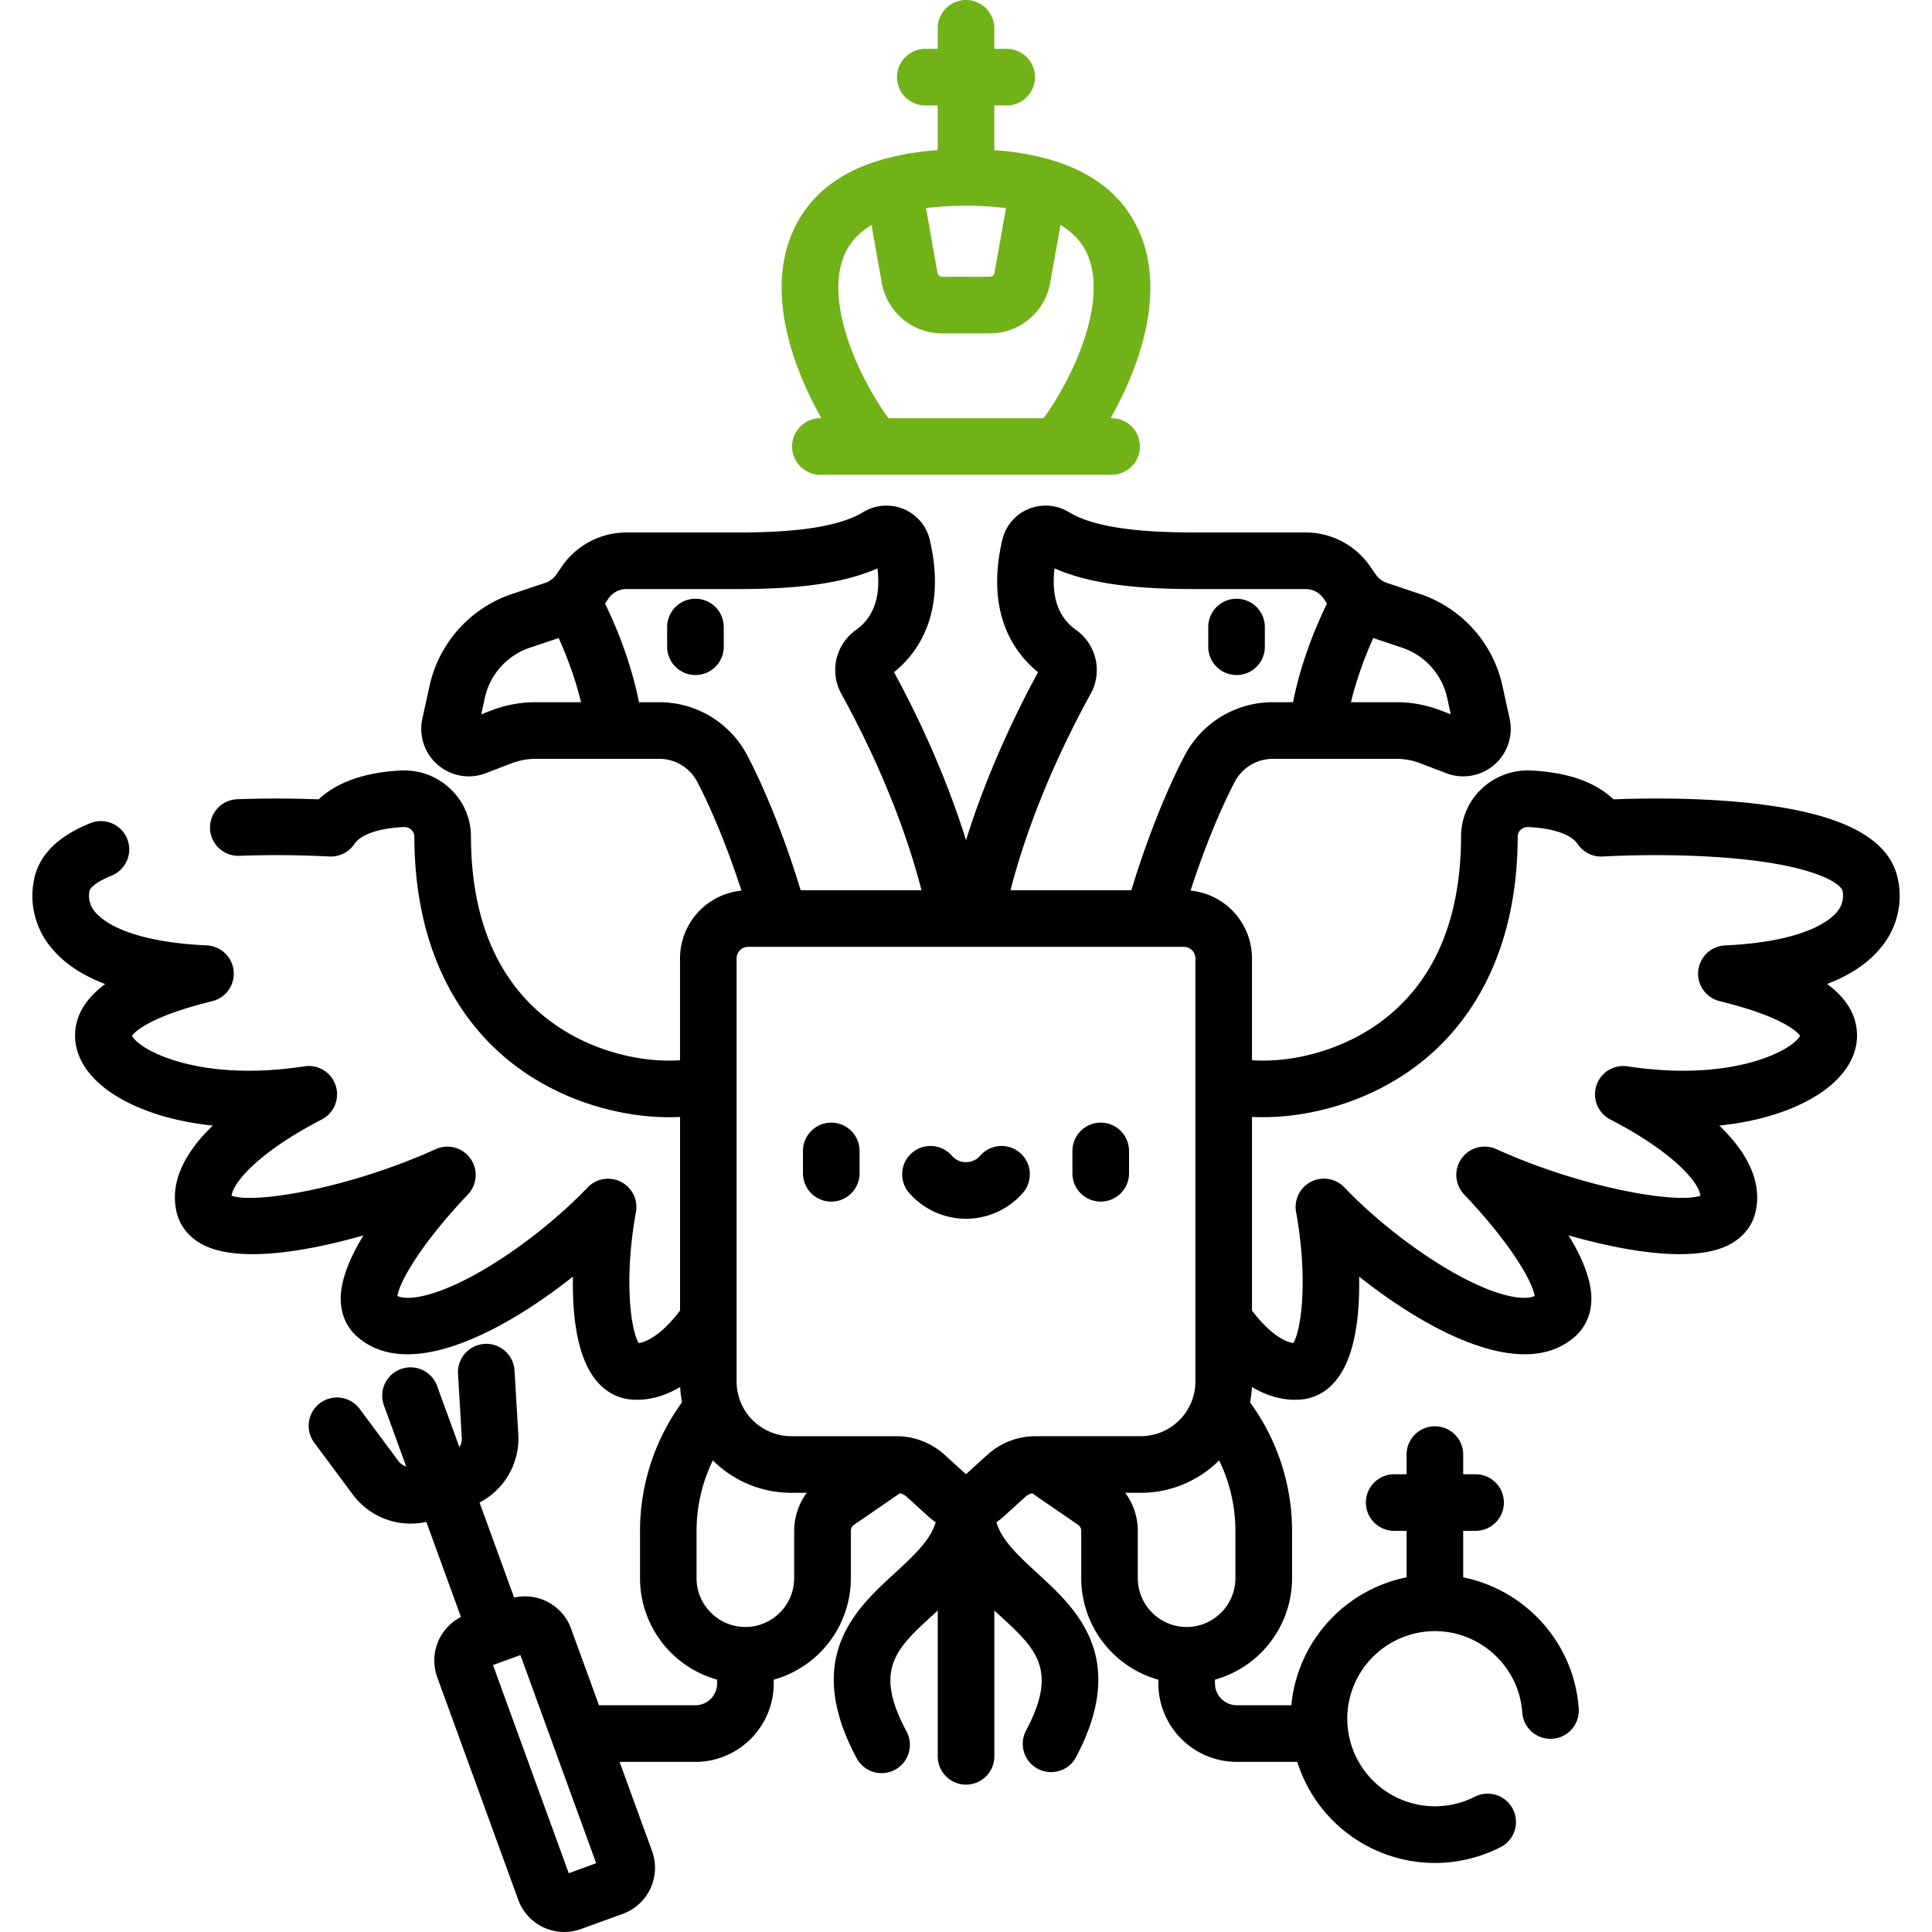 <svg width="67" height="67" fill="none" xmlns="http://www.w3.org/2000/svg"><g clip-path="url(#clip0)"><path d="M42.882 23.41c.543 0 .982-.44.982-.982v-.682a.981.981 0 10-1.963 0v.682c0 .542.44.982.981.982zm-18.764-2.646a.981.981 0 00-.982.982v.682a.981.981 0 101.963 0v-.682a.981.981 0 00-.982-.982zm14.055 18.168a.981.981 0 00-.982.981v.776a.981.981 0 101.963 0v-.776a.982.982 0 00-.981-.981zM65.83 30.56c-.232-1.366-1.676-2.222-4.414-2.618-2.036-.294-4.252-.268-5.46-.221-.638-.605-1.6-.941-2.869-1-.63-.03-1.25.201-1.706.635a2.269 2.269 0 00-.712 1.652c-.008 2.736-.841 4.818-2.479 6.188-1.487 1.245-3.418 1.67-4.773 1.571v-3.534a2.362 2.362 0 00-2.13-2.348c.446-1.376 1.007-2.766 1.531-3.767a1.487 1.487 0 011.32-.802h4.287c.283 0 .561.051.826.152l.9.345a1.648 1.648 0 002.201-1.894l-.25-1.14A4.347 4.347 0 0049.25 20.6l-1.157-.387a.763.763 0 01-.386-.292l-.183-.267a2.72 2.72 0 00-2.248-1.189h-3.831c-1.383 0-3.34-.073-4.373-.703-.424-.26-.951-.3-1.41-.108a1.54 1.54 0 00-.903 1.067c-.6 2.572.44 3.944 1.24 4.589-.809 1.49-1.78 3.531-2.498 5.826-.718-2.295-1.688-4.336-2.497-5.826.8-.645 1.84-2.017 1.24-4.588a1.541 1.541 0 00-.903-1.068 1.557 1.557 0 00-1.41.108c-1.032.63-2.99.704-4.373.704h-3.83c-.901 0-1.742.444-2.25 1.188l-.182.267a.763.763 0 01-.387.292l-1.156.387a4.347 4.347 0 00-2.855 3.178l-.25 1.14a1.648 1.648 0 002.201 1.895l.9-.345c.265-.1.543-.152.827-.152h4.287c.555 0 1.06.307 1.32.802.523 1.001 1.084 2.391 1.53 3.768a2.362 2.362 0 00-2.13 2.347v3.534c-1.354.1-3.286-.326-4.773-1.57-1.637-1.37-2.471-3.453-2.478-6.189a2.27 2.27 0 00-.713-1.651 2.328 2.328 0 00-1.706-.637c-1.475.07-2.348.52-2.864 1.001a37.189 37.189 0 00-2.821-.004.981.981 0 10.074 1.962c1-.038 2.109-.03 3.12.024a.983.983 0 00.866-.432c.225-.334.851-.55 1.718-.59a.356.356 0 01.26.098.32.32 0 01.103.234c.01 4.163 1.736 6.48 3.181 7.689 1.737 1.453 3.913 2.042 5.657 2.042.128 0 .253-.004.377-.01v6.715c-.62.82-1.149 1.09-1.433 1.127-.273-.428-.522-2.195-.097-4.545a.982.982 0 00-1.675-.852c-1.123 1.176-2.664 2.359-4.02 3.085-1.318.706-2.21.848-2.578.68.068-.485.831-1.824 2.448-3.523a.982.982 0 00-1.116-1.57c-2.98 1.349-6.264 1.908-7.082 1.616.064-.495.999-1.544 3.13-2.646a.982.982 0 00-.6-1.842c-3.673.563-5.742-.571-5.983-1.06.087-.123.58-.659 2.787-1.2a.982.982 0 00-.188-1.933c-2.76-.128-3.638-.863-3.888-1.172a.844.844 0 01-.184-.724c.011-.065.17-.285.761-.522a.981.981 0 10-.732-1.822c-1.155.465-1.815 1.142-1.964 2.014a2.8 2.8 0 00.59 2.285c.435.54 1.066.968 1.887 1.281-.614.456-1.055 1.049-1.043 1.817.006.427.17 1.069.918 1.7.745.63 2.055 1.206 3.858 1.391-1.052 1.01-1.49 2.039-1.252 3.017.12.492.459.896.956 1.139 1.193.582 3.427.25 5.52-.347-.48.788-.814 1.59-.787 2.27.02.494.212.92.557 1.229 1.787 1.603 5.101-.176 7.495-2.07-.024 1.275.12 2.705.757 3.54.412.54.908.69 1.25.721.074.007.146.01.22.01.498 0 1-.152 1.493-.444.008.181.03.36.063.533a7.573 7.573 0 00-1.457 4.457v1.64a3.661 3.661 0 002.675 3.52v.13c0 .418-.34.758-.758.758h-3.34l-.969-2.662a1.698 1.698 0 00-1.973-1.072l-1.2-3.297a2.499 2.499 0 001.345-2.35l-.133-2.252a.982.982 0 00-1.96.116l.133 2.25a.519.519 0 01-.084.315l-.772-2.12a.981.981 0 10-1.845.67l.772 2.121a.517.517 0 01-.267-.186l-1.345-1.81a.981.981 0 10-1.576 1.171l1.346 1.81a2.498 2.498 0 002.541.937l1.2 3.297a1.698 1.698 0 00-.822 2.09l2.81 7.72a1.699 1.699 0 002.174 1.013l1.452-.528a1.698 1.698 0 001.014-2.175l-1.126-3.094h2.625c1.5 0 2.72-1.22 2.72-2.721v-.13a3.661 3.661 0 002.675-3.52v-1.641c0-.084.04-.163.11-.21l1.59-1.094a.52.52 0 01.236.122l.776.705c.073.066.15.124.23.177-.18.603-.683 1.093-1.411 1.76-1.351 1.236-3.202 2.93-1.33 6.424a.981.981 0 101.73-.927c-1.151-2.15-.37-2.865.925-4.05l.157-.144v5.056a.981.981 0 101.963 0v-5.056l.158.145c1.294 1.184 2.076 1.9.925 4.05a.982.982 0 001.73.926c1.871-3.495.02-5.188-1.33-6.424-.729-.667-1.232-1.157-1.41-1.76.078-.053.156-.11.228-.177l.777-.705a.528.528 0 01.234-.122l1.591 1.094c.07.047.11.126.11.21v1.64a3.661 3.661 0 002.675 3.521v.13c0 1.5 1.22 2.72 2.72 2.72h2.097a5.01 5.01 0 004.772 3.506c.79 0 1.578-.19 2.278-.548a.981.981 0 00-.895-1.748 3.042 3.042 0 01-4.421-2.706 3.042 3.042 0 013.038-3.038c1.59 0 2.92 1.24 3.031 2.823a.981.981 0 001.958-.137c-.158-2.273-1.844-4.116-4.007-4.551v-1.612h.43a.981.981 0 100-1.963h-.43v-.713a.982.982 0 00-1.963 0v.713h-.43a.981.981 0 100 1.963h.43V54.7a5.012 5.012 0 00-3.997 4.437h-1.89a.759.759 0 01-.758-.758v-.13a3.661 3.661 0 002.674-3.52v-1.64a7.573 7.573 0 00-1.457-4.456c.033-.175.055-.352.063-.534.492.293.995.444 1.494.444.073 0 .145-.003.218-.01.343-.03.84-.18 1.251-.72.637-.836.78-2.266.757-3.54 1.74 1.377 3.967 2.693 5.74 2.692.665 0 1.267-.185 1.755-.623.345-.31.538-.735.557-1.23.027-.68-.307-1.48-.788-2.27 2.094.598 4.328.93 5.521.348.497-.242.837-.647.956-1.139.237-.978-.2-2.007-1.252-3.017 1.803-.185 3.113-.76 3.858-1.39.748-.633.912-1.274.919-1.7.01-.695-.338-1.305-1.037-1.82.818-.314 1.446-.74 1.88-1.28a2.802 2.802 0 00.59-2.284zM19.724 64.962l-2.627-7.219.951-.346 2.627 7.218-.95.347zm27.901-42.835l1.001.335a2.375 2.375 0 011.56 1.736l.125.573-.358-.137a4.263 4.263 0 00-1.527-.282H46.85c.172-.716.44-1.487.774-2.225zm-9.8 1.932a1.705 1.705 0 00-.508-2.212c-.617-.438-.866-1.155-.746-2.137 1.414.63 3.317.718 4.872.718h3.832c.25 0 .485.124.627.331l.116.171c-.548 1.122-.961 2.327-1.177 3.422h-.702c-1.288 0-2.46.711-3.059 1.855-.658 1.257-1.341 2.992-1.845 4.666h-4.192c.7-2.708 1.868-5.155 2.781-6.814zm-19.25.293a4.26 4.26 0 00-1.528.283l-.358.137.125-.574a2.375 2.375 0 011.56-1.736l1-.335c.335.738.603 1.509.775 2.226h-1.575zm4.286 0h-.702c-.216-1.095-.63-2.3-1.177-3.422l.116-.17a.759.759 0 01.627-.332h3.832c1.555 0 3.458-.088 4.872-.718.12.982-.13 1.7-.746 2.137a1.705 1.705 0 00-.507 2.212c.913 1.659 2.081 4.106 2.782 6.814h-4.192c-.505-1.675-1.188-3.409-1.846-4.666a3.444 3.444 0 00-3.059-1.855zm4.68 28.736v1.64c0 .934-.759 1.694-1.692 1.694-.933 0-1.693-.76-1.693-1.693v-1.64c0-.85.197-1.686.565-2.444a3.845 3.845 0 002.719 1.124h.538a2.216 2.216 0 00-.436 1.32zm8.546-3.282h-.173c-.62 0-1.215.23-1.675.647l-.739.672-.74-.672a2.487 2.487 0 00-1.674-.647H27.44a1.897 1.897 0 01-1.895-1.895V33.233c0-.219.178-.397.397-.397h15.116c.22 0 .397.178.397.397V47.91c0 1.045-.85 1.895-1.895 1.895h-3.473zm6.756 4.923c0 .933-.759 1.693-1.692 1.693-.934 0-1.693-.76-1.693-1.693v-1.64c0-.483-.157-.943-.436-1.32h.538c1.06 0 2.02-.43 2.719-1.124.368.758.564 1.593.564 2.443v1.64zm20.87-23.116c-.25.31-1.128 1.044-3.888 1.173a.981.981 0 00-.188 1.933c2.206.541 2.7 1.077 2.787 1.2-.242.489-2.31 1.623-5.983 1.06a.982.982 0 00-.6 1.842c2.13 1.102 3.066 2.15 3.13 2.645-.82.292-4.103-.267-7.082-1.616a.982.982 0 00-1.116 1.571c1.616 1.7 2.38 3.038 2.447 3.522-.366.169-1.26.027-2.577-.679-1.357-.727-2.897-1.909-4.02-3.085a.981.981 0 00-1.676.852c.425 2.35.176 4.117-.097 4.544-.284-.036-.812-.306-1.432-1.126v-6.715c1.798.091 4.17-.473 6.033-2.032 1.446-1.21 3.17-3.526 3.182-7.69a.32.32 0 01.103-.234.361.361 0 01.26-.097c.866.04 1.492.256 1.717.59.193.286.522.45.866.432 1.97-.104 4.047-.036 5.557.182 2.167.313 2.733.843 2.76 1.004a.845.845 0 01-.184.724zm-34.886 7.319a.981.981 0 00-.981.981v.776a.981.981 0 101.963 0v-.776a.982.982 0 00-.982-.981zm6.55 1.051a.982.982 0 00-1.385.095.646.646 0 01-.492.225.646.646 0 01-.492-.225.981.981 0 10-1.48 1.29 2.616 2.616 0 003.944 0 .981.981 0 00-.095-1.385z" fill="#000"/><g clip-path="url(#clip1)"><path d="M28.45 14.502a.981.981 0 100 1.963h10.1a.981.981 0 000-1.963h-.035c1.053-1.86 1.945-4.48.938-6.587-.569-1.191-1.627-1.996-3.15-2.412l-.031-.008a9.563 9.563 0 00-1.79-.288v-1.55h.429a.981.981 0 100-1.963h-.43V.981a.981.981 0 10-1.962 0v.713h-.43a.981.981 0 100 1.963h.43v1.55a9.557 9.557 0 00-1.82.296c-1.525.416-2.583 1.22-3.152 2.412-1.007 2.106-.114 4.727.938 6.587h-.035zm5.05-7.368c.506 0 .967.029 1.387.084l-.399 2.244a.165.165 0 01-.162.136h-1.653a.164.164 0 01-.162-.136l-.398-2.244c.42-.055.88-.084 1.387-.084zm-4.182 1.628c.186-.39.49-.709.905-.959l.355 2.002a2.125 2.125 0 002.095 1.756h1.653a2.125 2.125 0 002.095-1.756l.356-2.002c.416.25.72.57.905.958.75 1.57-.353 4.163-1.49 5.741h-5.384c-1.137-1.578-2.24-4.17-1.49-5.74z" fill="#71B219"/></g></g><defs><clipPath id="clip0"><path fill="#fff" d="M0 0h67v67H0z"/></clipPath><clipPath id="clip1"><path fill="#fff" d="M0 0h67v67H0z"/></clipPath></defs></svg>